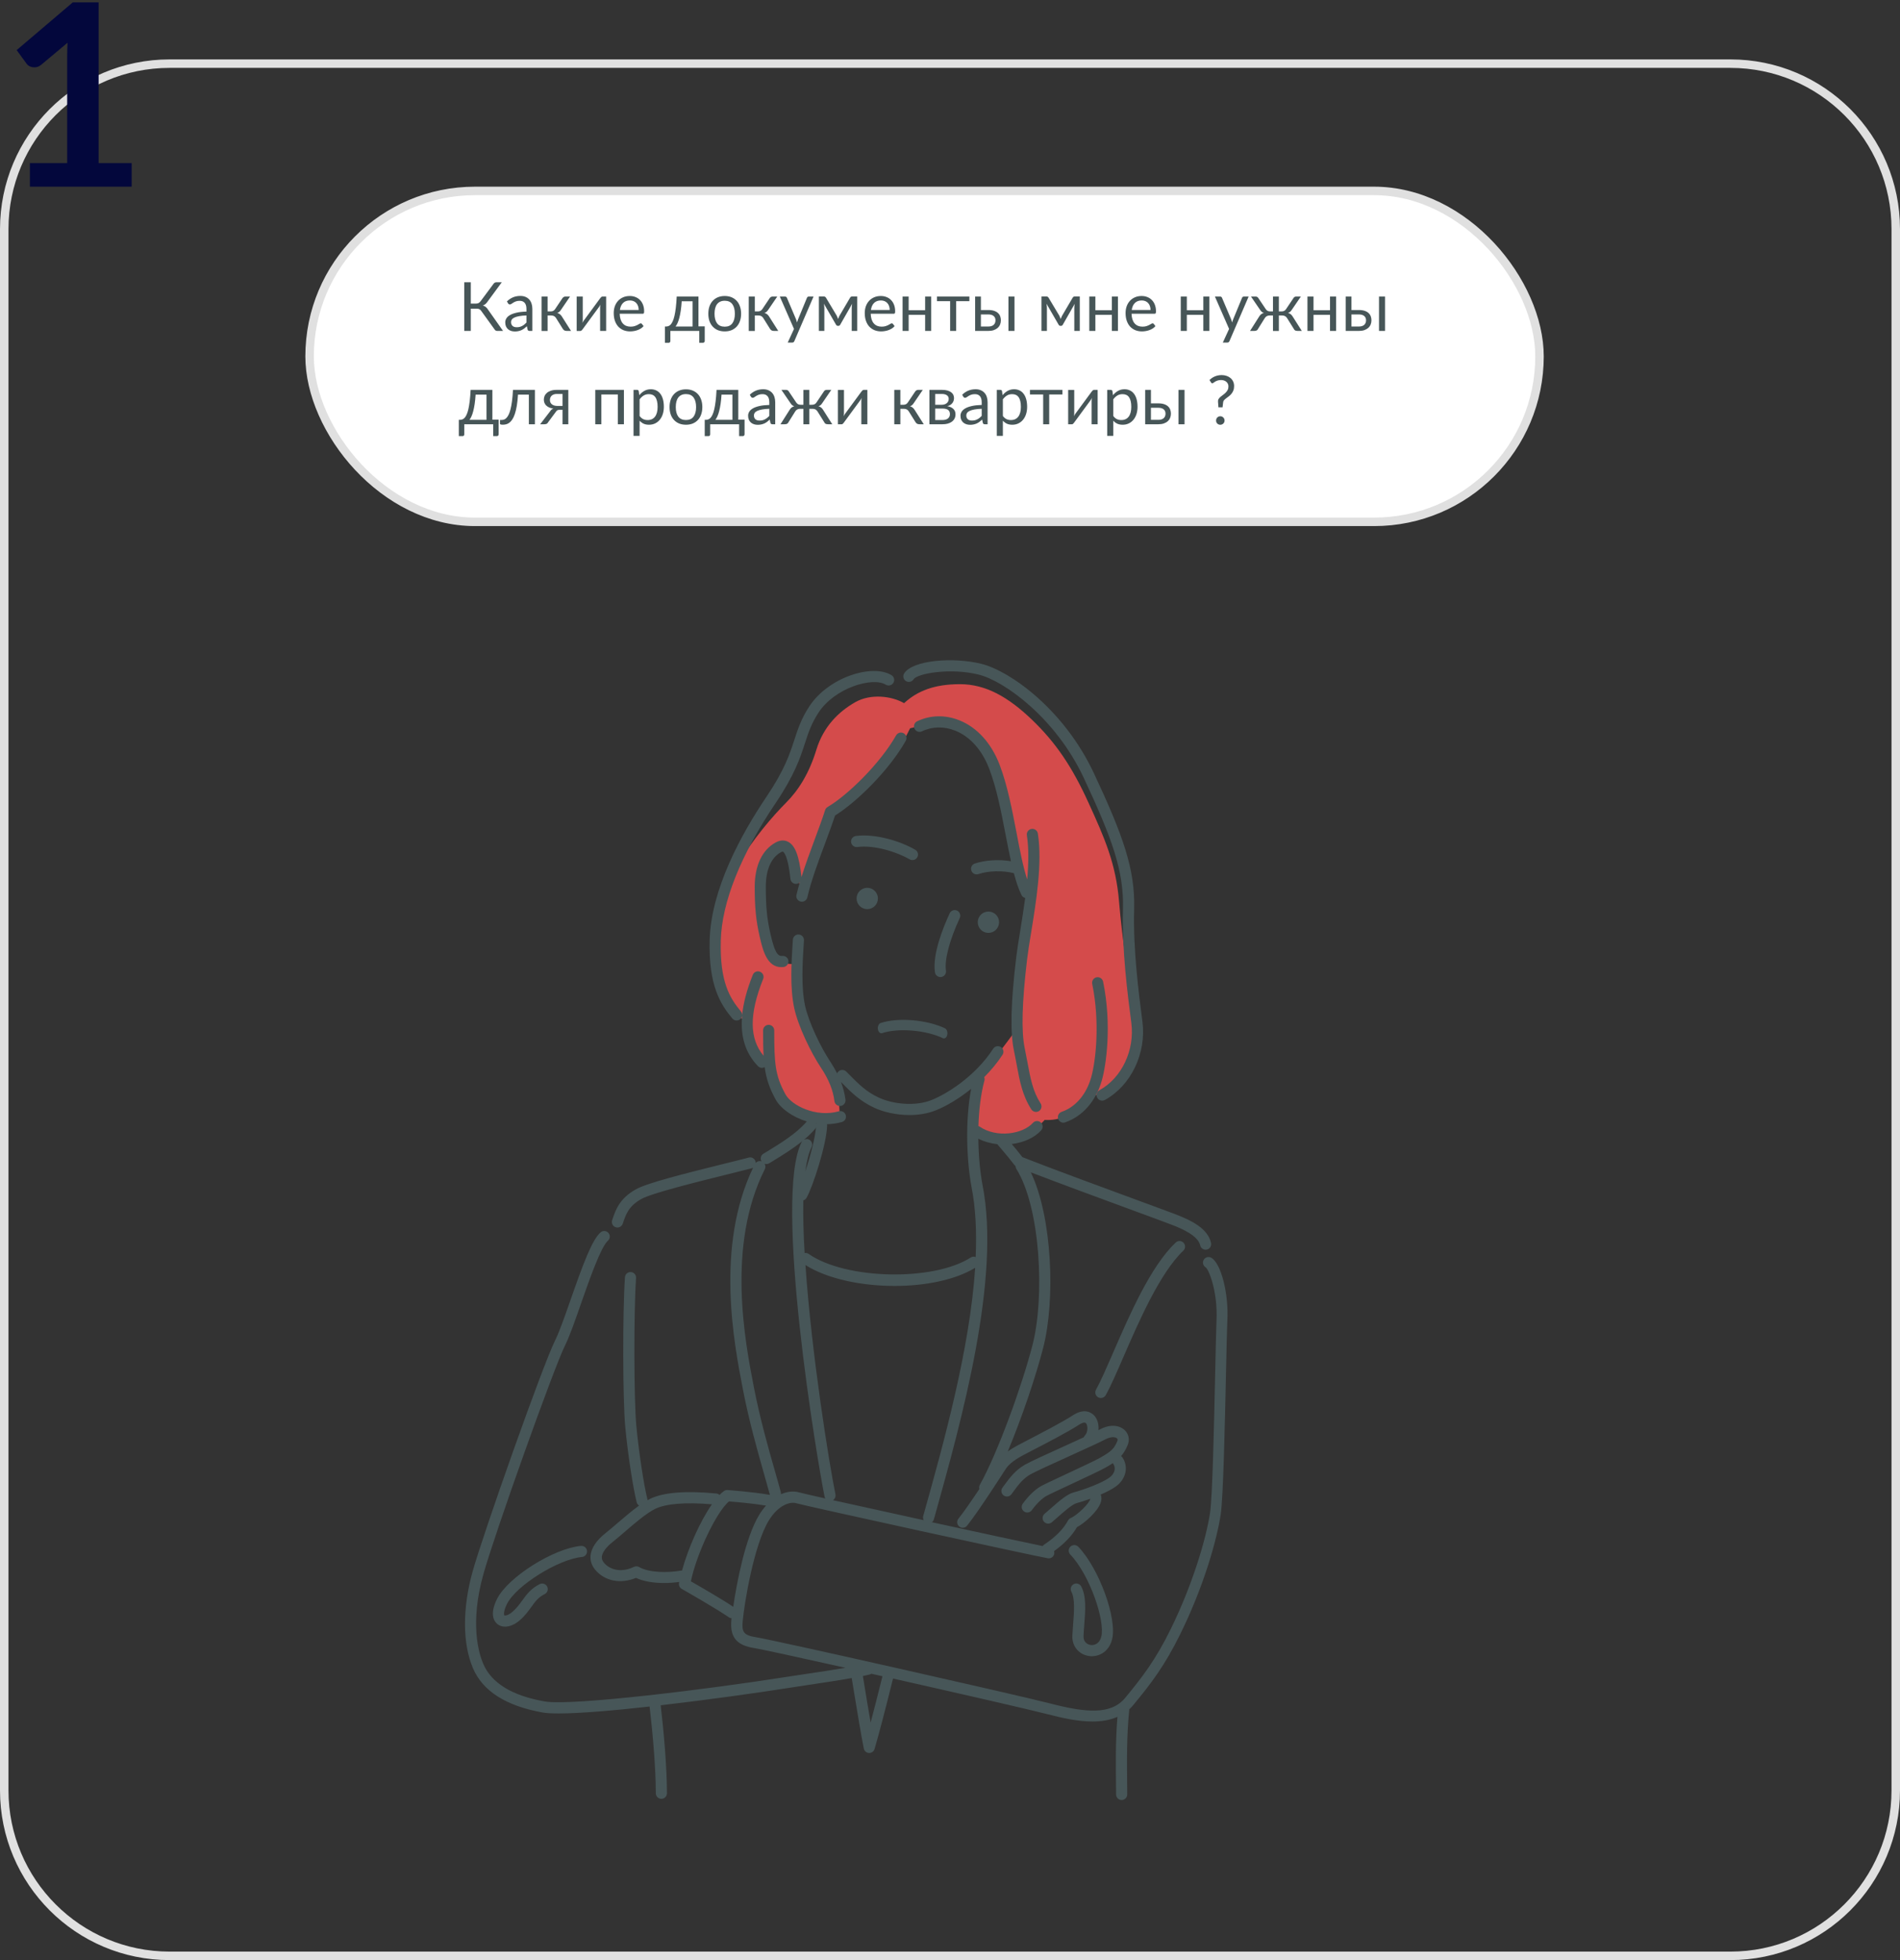 <svg width="224" height="231" viewBox="0 0 224 231" fill="none" xmlns="http://www.w3.org/2000/svg">
<rect x="0" y="0" width="224" height="231" fill="#333333" stroke="none"/>
<path d="M0.5 27C0.5 16.23 9.23 7.5 20 7.5H204C214.77 7.5 223.5 16.23 223.5 27V211C223.5 221.77 214.77 230.5 204 230.5H20C9.23 230.5 0.5 221.77 0.5 211V27Z" stroke="#E0E0E0"/>
<path d="M107.297 85.828C105.361 89.94 101.489 93.265 97.984 95.567C97.016 98.591 94.888 104.093 94.598 105.307C93.63 102.283 93.335 99.915 92.302 99.865C91.268 99.816 90.366 100.653 90.005 102.589C89.644 104.525 89.458 106.16 90.065 109.058C90.628 111.76 91.334 113.838 93.756 113.592C93.997 116.375 93.636 118.311 94.965 120.849C96.294 123.392 99.198 128.106 98.957 131.37C95.692 131.852 93.756 131.37 92.668 130.042C91.58 128.713 91.159 127.378 90.732 125.568C88.676 124.961 87.588 122.303 87.828 120.368C85.471 118.492 84.503 115.167 84.383 112.383C84.263 109.6 85.05 105.247 86.86 102.102C88.676 98.958 91.213 96.054 92.668 94.605C94.117 93.156 95.391 91.159 96.239 88.376C97.087 85.592 98.902 83.848 100.838 82.749C102.654 81.721 105.131 82.021 106.586 82.869C108.161 81.42 110.157 80.632 113.181 80.632C116.205 80.632 118.868 82.142 121.646 84.805C124.43 87.468 126.366 90.306 128.302 94.545C130.238 98.777 131.566 101.801 131.933 106.28C132.299 110.759 133.141 116.14 133.688 119.285C134.142 121.915 133.809 124.485 133.081 125.814C132.354 127.143 130.604 129.385 128.608 129.019C127.033 131.376 124.856 132.103 123.167 131.983C121.592 133.798 118.146 134.947 114.821 133.191C114.942 130.649 115.182 128.111 115.549 126.662C117.058 125.153 118.453 123.157 119.902 121.221C120.263 116.14 120.509 108.883 121.477 105.619C120.088 103.983 119.3 99.57 118.693 95.698C118.086 91.827 117.118 88.075 114.942 86.506C112.743 84.92 110.687 84.98 107.297 85.828Z" fill="#D44B4B"/>
<path d="M129.936 129.713C129.706 129.713 129.482 129.593 129.362 129.374C129.187 129.057 129.301 128.658 129.619 128.483C132.254 127.034 133.797 123.764 133.376 120.532L133.365 120.455C132.949 117.256 132.249 111.902 132.391 107.128C132.522 102.633 131.068 98.717 127.759 91.652C124.484 84.657 118.441 80.266 115.389 79.506C112.042 78.669 108.132 79.369 107.706 80.058C107.514 80.364 107.11 80.457 106.803 80.266C106.497 80.075 106.404 79.67 106.596 79.364C107.585 77.778 112.436 77.417 115.712 78.237C119.102 79.085 125.452 83.635 128.951 91.099C132.353 98.362 133.851 102.408 133.709 107.172C133.572 111.842 134.261 117.13 134.672 120.291L134.683 120.368C135.175 124.119 133.354 127.931 130.253 129.637C130.149 129.692 130.045 129.713 129.936 129.713Z" fill="#475658"/>
<path d="M125.375 132.311C125.102 132.311 124.85 132.141 124.757 131.868C124.637 131.523 124.823 131.152 125.162 131.031C126.797 130.468 128.066 128.997 128.64 126.984C129.198 125.021 129.696 120.466 128.766 115.954C128.695 115.599 128.919 115.254 129.275 115.178C129.63 115.107 129.974 115.331 130.051 115.686C131.101 120.799 130.412 125.546 129.898 127.34C129.203 129.768 127.634 131.562 125.589 132.267C125.518 132.3 125.446 132.311 125.375 132.311Z" fill="#475658"/>
<path d="M106.542 86.418C106.225 86.238 105.825 86.353 105.645 86.664C103.764 89.978 99.952 93.703 97.573 95.103C97.431 95.184 97.327 95.316 97.278 95.469C96.977 96.426 96.534 97.607 96.075 98.854C95.539 100.303 94.954 101.878 94.489 103.36C94.221 100.888 93.751 99.641 92.919 99.209C92.602 99.045 92.088 98.925 91.427 99.297C89.846 100.172 88.977 102.026 88.977 104.519C88.977 106.969 89.13 108.501 89.562 110.382C89.917 111.913 90.393 113.98 92.116 113.98C92.198 113.98 92.285 113.975 92.373 113.964C92.734 113.926 92.99 113.597 92.952 113.237C92.914 112.876 92.586 112.619 92.225 112.657C91.64 112.722 91.301 112.094 90.836 110.081C90.426 108.309 90.284 106.855 90.284 104.514C90.284 102.523 90.912 101.074 92.055 100.44C92.099 100.418 92.247 100.341 92.307 100.374C92.405 100.423 92.898 100.812 93.187 103.579C93.226 103.94 93.548 104.202 93.909 104.164C94.062 104.148 94.194 104.071 94.298 103.967C94.144 104.487 94.008 104.99 93.898 105.466C93.816 105.821 94.04 106.171 94.391 106.253C94.44 106.264 94.489 106.269 94.538 106.269C94.839 106.269 95.107 106.062 95.178 105.761C95.61 103.852 96.507 101.446 97.3 99.319C97.732 98.154 98.142 97.049 98.448 96.109C100.969 94.545 104.786 90.826 106.777 87.315C106.968 86.998 106.854 86.593 106.542 86.418Z" fill="#475658"/>
<path d="M107.57 101.364C107.455 101.364 107.345 101.337 107.242 101.277C105.699 100.38 103.014 99.559 101.078 99.822C100.712 99.866 100.389 99.62 100.34 99.259C100.291 98.898 100.542 98.57 100.903 98.52C103.156 98.22 106.126 99.111 107.903 100.145C108.215 100.325 108.324 100.73 108.138 101.041C108.013 101.249 107.794 101.364 107.57 101.364Z" fill="#475658"/>
<path d="M122.68 130.036C121.762 128.609 121.488 127.105 121.133 125.207C121.034 124.677 120.93 124.119 120.81 123.539C120.389 121.549 120.487 118.093 121.1 112.974C121.204 112.126 121.373 111.065 121.559 109.944C122.155 106.28 122.905 101.719 122.358 98.236C122.303 97.88 121.964 97.634 121.608 97.689C121.253 97.744 121.007 98.083 121.062 98.438C121.302 99.986 121.264 101.796 121.1 103.65C120.619 102.179 120.241 100.226 119.853 98.187C119.317 95.403 118.765 92.527 117.846 90.12C116.873 87.583 115.194 85.724 113.11 84.892C111.448 84.225 109.676 84.263 108.128 85.002C107.8 85.155 107.663 85.549 107.817 85.877C107.97 86.205 108.363 86.347 108.692 86.189C109.906 85.609 111.3 85.581 112.623 86.112C114.362 86.806 115.779 88.398 116.621 90.591C117.501 92.888 118.043 95.709 118.568 98.433C118.77 99.494 118.973 100.527 119.186 101.495C117.775 101.266 116.167 101.353 114.926 101.769C114.581 101.883 114.395 102.255 114.516 102.6C114.609 102.873 114.866 103.048 115.139 103.048C115.21 103.048 115.281 103.037 115.347 103.015C116.544 102.611 118.229 102.573 119.53 102.906C119.793 103.901 120.083 104.787 120.433 105.487C120.52 105.668 120.684 105.783 120.865 105.826C120.684 107.172 120.471 108.501 120.274 109.726C120.088 110.863 119.913 111.94 119.809 112.81C119.169 118.147 119.082 121.636 119.536 123.802C119.656 124.371 119.755 124.917 119.853 125.437C120.214 127.4 120.531 129.095 121.587 130.742C121.712 130.938 121.926 131.042 122.139 131.042C122.259 131.042 122.385 131.009 122.494 130.938C122.79 130.747 122.877 130.337 122.68 130.036Z" fill="#475658"/>
<path d="M110.873 115.15C110.555 115.15 110.276 114.921 110.227 114.593C109.905 112.504 111.173 109.337 111.961 107.636C112.114 107.308 112.502 107.161 112.83 107.314C113.158 107.467 113.301 107.855 113.153 108.183C111.939 110.808 111.332 113.132 111.523 114.39C111.578 114.751 111.332 115.085 110.976 115.139C110.938 115.145 110.905 115.15 110.873 115.15Z" fill="#475658"/>
<path d="M116.73 109.927C117.416 109.816 117.882 109.17 117.771 108.484C117.659 107.799 117.013 107.333 116.328 107.444C115.642 107.555 115.176 108.201 115.287 108.887C115.399 109.573 116.045 110.039 116.73 109.927Z" fill="#475658"/>
<path d="M100.986 105.886C100.986 106.581 101.55 107.144 102.244 107.144C102.939 107.144 103.502 106.581 103.502 105.886C103.502 105.192 102.939 104.629 102.244 104.629C101.555 104.629 100.986 105.192 100.986 105.886Z" fill="#475658"/>
<path d="M129.783 164.757C129.674 164.757 129.564 164.729 129.466 164.674C129.149 164.499 129.034 164.1 129.209 163.783C129.767 162.782 130.445 161.213 131.238 159.397C133.206 154.875 135.651 149.247 138.604 146.437C138.866 146.185 139.282 146.196 139.534 146.458C139.785 146.721 139.774 147.137 139.512 147.388C136.75 150.013 134.262 155.744 132.446 159.922C131.642 161.771 130.948 163.362 130.363 164.423C130.237 164.636 130.013 164.757 129.783 164.757Z" fill="#475658"/>
<path d="M59.544 191.706C59.211 191.706 58.904 191.607 58.653 191.41C58.319 191.148 57.647 190.339 58.598 188.436C59.878 185.876 65.237 182.491 68.491 182.185C68.852 182.152 69.175 182.415 69.207 182.776C69.24 183.136 68.978 183.459 68.617 183.492C65.817 183.754 60.857 186.855 59.774 189.021C59.315 189.939 59.419 190.333 59.462 190.377C59.517 190.415 59.889 190.41 60.403 189.967C60.911 189.529 61.245 189.064 61.573 188.616C62.071 187.927 62.585 187.211 63.629 186.691C63.952 186.532 64.346 186.658 64.51 186.986C64.674 187.309 64.543 187.703 64.215 187.867C63.46 188.244 63.099 188.747 62.64 189.387C62.284 189.874 61.885 190.432 61.261 190.968C60.687 191.454 60.08 191.706 59.544 191.706Z" fill="#475658"/>
<path d="M128.716 195.189C128.596 195.189 128.481 195.178 128.366 195.162C127.163 194.976 126.365 193.986 126.425 192.75C126.447 192.302 126.48 191.848 126.518 191.394C126.633 189.923 126.747 188.403 126.31 187.588C126.14 187.271 126.255 186.872 126.578 186.697C126.895 186.527 127.294 186.642 127.469 186.964C128.087 188.118 127.962 189.753 127.83 191.493C127.797 191.935 127.759 192.378 127.743 192.81C127.71 193.489 128.169 193.8 128.574 193.86C129.022 193.926 129.619 193.718 129.832 192.903C130.319 191.033 128.481 185.603 126.179 183.202C125.927 182.94 125.938 182.524 126.195 182.272C126.458 182.021 126.873 182.032 127.125 182.289C129.586 184.854 131.74 190.782 131.101 193.232C130.734 194.615 129.673 195.189 128.716 195.189Z" fill="#475658"/>
<path d="M142.82 148.236C142.508 148.05 142.103 148.148 141.917 148.46C141.731 148.772 141.83 149.171 142.142 149.357C142.53 149.641 143.569 152.222 143.421 155.58C143.378 156.608 143.328 158.823 143.268 161.623C143.131 167.83 142.951 176.334 142.656 178.302C142.196 181.354 140.589 186.773 138.024 191.985C136.225 195.649 134.666 197.656 132.659 200.089C130.986 202.124 128.016 201.85 123.767 200.746C119.835 199.729 91.064 193.248 89.178 192.958C87.641 192.723 87.444 192.319 87.559 191.061C87.745 188.999 88.872 182.07 90.649 179.177C91.775 177.345 93.165 176.963 93.821 177.148C95.029 177.493 121.968 183.383 123.537 183.645C123.898 183.705 124.232 183.465 124.292 183.104C124.308 183 124.292 182.896 124.265 182.803C125.49 181.923 126.376 180.998 126.966 179.981C127.874 179.5 129.334 178.193 129.733 177.176C129.886 176.793 129.892 176.443 129.761 176.137C130.455 175.841 131.122 175.502 131.587 175.158C132.752 174.294 133.069 172.872 132.336 171.773C132.293 171.702 132.232 171.652 132.167 171.603C132.473 171.259 132.708 170.865 132.938 170.324C133.217 169.673 133.075 168.984 132.577 168.524C132.047 168.032 131.013 167.759 129.711 168.442C129.657 168.47 129.58 168.508 129.504 168.546C129.558 167.939 129.416 167.327 129.066 166.895C128.842 166.621 127.994 165.801 126.469 166.807C125.276 167.589 122.64 168.951 121.065 169.771C120.595 170.017 120.212 170.214 119.999 170.329C119.627 170.531 119.212 170.772 118.812 171.056C120.475 167.086 122.11 162.235 122.99 158.829C124.44 153.201 124.057 143.451 121.53 138.163C124.861 139.442 130.094 141.367 133.764 142.718C135.875 143.494 137.532 144.101 138.133 144.337C139.457 144.845 141.245 145.649 141.496 146.765C141.562 147.071 141.835 147.279 142.136 147.279C142.185 147.279 142.229 147.273 142.278 147.262C142.634 147.186 142.858 146.83 142.776 146.48C142.399 144.78 140.457 143.823 138.603 143.112C137.996 142.876 136.334 142.269 134.212 141.487C129.947 139.918 123.548 137.566 120.535 136.369C120.092 135.789 119.687 135.313 119.277 134.827C120.65 134.657 121.93 134.116 122.75 133.208C122.99 132.94 122.974 132.524 122.701 132.284C122.433 132.043 122.017 132.06 121.776 132.333C120.579 133.662 117.5 134.149 115.482 132.765C115.444 132.738 115.394 132.727 115.351 132.71C115.411 130.84 115.624 128.959 116.062 127.329C116.1 127.198 116.078 127.067 116.034 126.941C116.833 126.142 117.571 125.262 118.194 124.305C118.391 124.004 118.309 123.594 118.003 123.397C117.702 123.2 117.292 123.282 117.095 123.589C114.902 126.952 111.506 128.97 109.838 129.637C107.859 130.43 105.223 130.102 103.637 129.369C102.128 128.674 101.231 127.761 100.186 126.706L99.765 126.285C99.508 126.028 99.093 126.028 98.835 126.285C98.77 126.35 98.721 126.427 98.693 126.503C98.464 126.044 98.196 125.585 97.889 125.12C96.785 123.463 95.335 120.471 94.914 118.53C94.433 116.288 94.619 113.368 94.756 111.235L94.783 110.83C94.805 110.469 94.532 110.158 94.171 110.136C93.81 110.103 93.498 110.387 93.476 110.748L93.449 111.153C93.307 113.362 93.115 116.392 93.635 118.809C94.094 120.931 95.603 124.059 96.801 125.853C97.698 127.198 98.218 128.483 98.376 129.768C98.42 130.102 98.699 130.342 99.027 130.342C99.054 130.342 99.082 130.342 99.109 130.337C99.47 130.293 99.721 129.965 99.678 129.604C99.59 128.904 99.41 128.215 99.147 127.515L99.257 127.624C100.345 128.724 101.367 129.763 103.09 130.561C104.156 131.053 105.66 131.409 107.219 131.409C108.269 131.409 109.346 131.245 110.325 130.856C111.566 130.359 113.054 129.484 114.492 128.324C113.77 132.147 113.973 136.812 114.525 139.82V139.825C114.525 139.825 114.525 139.825 114.525 139.83C115.028 142.335 115.154 145.157 115.028 148.143C114.842 148.072 114.629 148.083 114.448 148.197C110.046 151.036 99.683 150.812 95.335 147.776C95.193 147.678 95.024 147.645 94.86 147.667C94.728 145.425 94.668 143.314 94.707 141.466C94.86 141.422 94.996 141.318 95.084 141.17C95.806 139.923 97.446 134.909 97.517 132.628C97.517 132.579 97.501 132.535 97.496 132.492C98.075 132.475 98.671 132.399 99.262 132.229C99.612 132.131 99.814 131.764 99.71 131.42C99.612 131.07 99.251 130.867 98.901 130.966C96.194 131.737 93.312 130.271 92.596 128.959C91.382 126.744 91.278 125.306 91.278 121.434C91.278 121.073 90.983 120.778 90.621 120.778C90.261 120.778 89.965 121.073 89.965 121.434C89.965 122.61 89.976 123.578 90.025 124.425C88.33 122.407 88.314 119.52 89.971 115.375C90.108 115.036 89.943 114.658 89.604 114.522C89.265 114.385 88.888 114.549 88.751 114.888C88.046 116.649 87.63 118.229 87.493 119.651C87.504 119.487 87.455 119.323 87.346 119.192C86.072 117.666 84.841 115.757 84.978 110.808C85.104 106.313 87.34 100.719 91.447 94.638C93.678 91.329 94.335 89.328 94.909 87.561C95.308 86.336 95.653 85.281 96.495 83.99C98.425 81.026 102.91 79.752 104.419 80.687C104.725 80.879 105.13 80.785 105.321 80.479C105.513 80.173 105.42 79.768 105.113 79.577C102.893 78.193 97.682 79.768 95.396 83.274C94.46 84.707 94.072 85.899 93.662 87.156C93.115 88.841 92.492 90.749 90.359 93.905C87.4 98.291 83.835 104.776 83.665 110.776C83.518 116.179 84.967 118.388 86.34 120.034C86.471 120.187 86.657 120.269 86.843 120.269C86.99 120.269 87.138 120.22 87.264 120.116C87.395 120.007 87.472 119.853 87.493 119.695C87.264 122.161 87.887 124.13 89.369 125.656C89.501 125.787 89.67 125.853 89.84 125.853C89.949 125.853 90.053 125.814 90.151 125.76C90.337 127.132 90.709 128.237 91.447 129.582C92.005 130.599 93.394 131.644 95.122 132.163C95.117 132.169 95.106 132.174 95.1 132.18C93.908 133.585 92.016 134.739 90.496 135.669L89.998 135.97C89.692 136.156 89.593 136.56 89.779 136.866C89.522 136.784 89.254 136.866 89.085 137.069C89.085 137.009 89.09 136.948 89.074 136.888C88.981 136.538 88.62 136.325 88.27 136.423C87.57 136.609 86.537 136.866 85.355 137.156C80.444 138.37 76.272 139.437 74.987 140.153C73.023 141.241 72.57 142.603 72.17 143.801C72.055 144.145 72.241 144.517 72.586 144.632C72.657 144.654 72.723 144.665 72.794 144.665C73.067 144.665 73.324 144.49 73.417 144.216C73.789 143.101 74.112 142.138 75.626 141.296C76.868 140.607 82.167 139.295 85.672 138.425C86.865 138.13 87.904 137.873 88.609 137.687C88.68 137.67 88.735 137.632 88.795 137.594C84.316 146.951 86.531 158.325 87.603 163.832C88.325 167.54 89.298 170.963 90.08 173.714C90.337 174.622 90.572 175.448 90.769 176.175C88.691 175.809 85.913 175.617 85.776 175.606C85.634 175.595 85.487 175.634 85.366 175.716C85.191 175.831 85.011 175.995 84.825 176.181C84.726 176.093 84.601 176.022 84.458 176.011C80.844 175.666 78.224 175.874 76.655 176.634C76.551 176.684 76.447 176.744 76.343 176.804C76.337 176.782 76.343 176.76 76.337 176.738C75.894 174.961 75.331 171.248 75.025 168.092C74.73 165.063 74.708 154.607 74.987 150.615C75.014 150.254 74.741 149.937 74.38 149.915C74.013 149.893 73.707 150.161 73.68 150.522C73.39 154.656 73.417 165.074 73.718 168.218C74.03 171.428 74.609 175.229 75.063 177.056C75.107 177.22 75.211 177.351 75.342 177.438C74.489 178.051 73.592 178.822 72.761 179.533C72.263 179.959 71.799 180.359 71.41 180.665C70.338 181.507 69.72 182.415 69.627 183.29C69.562 183.891 69.742 184.476 70.152 184.974C71.268 186.336 73.138 186.708 74.981 185.958C75.922 186.396 77.13 186.56 78.284 186.56C78.919 186.56 79.531 186.511 80.078 186.434C80.073 186.478 80.056 186.533 80.051 186.576C80.007 186.85 80.133 187.118 80.373 187.255C80.417 187.276 84.606 189.666 85.918 190.596C86.017 190.667 86.132 190.7 86.247 190.711C86.241 190.787 86.23 190.858 86.225 190.919C86.039 192.947 86.832 193.91 88.954 194.233C89.659 194.342 94.143 195.321 99.678 196.551C98.299 196.792 96.714 197.027 95.155 197.257C94.187 197.399 93.241 197.541 92.377 197.678C84.004 199.001 67.429 201.085 64.203 200.516C60.364 199.838 57.93 198.345 56.968 196.075C56.432 194.823 55.371 191.279 56.995 185.499C58.384 180.566 65.302 161.191 66.609 158.577C67.145 157.511 67.806 155.613 68.506 153.606C69.491 150.795 70.841 146.945 71.667 146.223C71.941 145.983 71.968 145.573 71.727 145.299C71.487 145.026 71.077 144.998 70.803 145.239C69.791 146.125 68.747 148.958 67.27 153.179C66.581 155.148 65.931 157.002 65.433 157.997C63.995 160.868 57.006 180.627 55.732 185.155C54.507 189.508 54.517 193.68 55.759 196.6C56.907 199.302 59.675 201.057 63.973 201.818C64.421 201.9 65.072 201.932 65.876 201.932C68.37 201.932 72.356 201.588 76.584 201.118C76.939 204.12 77.316 208.314 77.316 211.338C77.316 211.699 77.612 211.995 77.973 211.995C78.334 211.995 78.629 211.699 78.629 211.338C78.629 208.26 78.251 204.01 77.891 200.97C83.616 200.308 89.528 199.466 92.579 198.985C93.438 198.848 94.379 198.711 95.341 198.564C97.102 198.301 98.901 198.033 100.41 197.76C101.094 201.96 101.559 204.683 101.838 206.067C101.898 206.362 102.149 206.581 102.45 206.592C102.461 206.592 102.467 206.592 102.478 206.592C102.767 206.592 103.024 206.4 103.106 206.121C103.637 204.295 104.315 201.725 105.283 197.82C113.213 199.603 121.432 201.489 123.401 201.998C125.189 202.463 127.076 202.884 128.815 202.884C129.865 202.884 130.854 202.72 131.74 202.332C131.516 205.192 131.538 207.472 131.582 211.256V211.486C131.587 211.847 131.877 212.137 132.238 212.137H132.243C132.604 212.131 132.894 211.836 132.894 211.475V211.251C132.85 207.073 132.823 204.743 133.135 201.44C133.31 201.282 133.474 201.107 133.632 200.915C135.694 198.411 137.296 196.349 139.161 192.554C141.967 186.85 143.471 181.409 143.913 178.488C144.22 176.438 144.406 167.89 144.542 161.645C144.603 158.96 144.652 156.647 144.696 155.629C144.87 152.441 143.957 148.914 142.82 148.236ZM96.254 132.415C96.249 132.431 96.238 132.442 96.238 132.459C96.232 132.442 96.221 132.426 96.216 132.41C96.227 132.41 96.238 132.41 96.254 132.415ZM96.107 133.033C96.15 132.984 96.172 132.924 96.2 132.869C96.09 134.17 95.521 136.309 94.947 138.031C95.106 136.823 95.341 135.849 95.68 135.193C95.844 134.87 95.718 134.477 95.396 134.307C95.193 134.203 94.964 134.225 94.778 134.329C95.264 133.919 95.718 133.492 96.107 133.033ZM115.821 139.584C115.821 139.579 115.821 139.584 115.821 139.584C115.548 138.097 115.362 136.194 115.34 134.198C116.023 134.542 116.789 134.756 117.576 134.843C117.757 135.056 117.932 135.264 118.101 135.466C118.605 136.057 119.075 136.615 119.611 137.315C119.644 137.359 119.682 137.397 119.726 137.43C119.731 137.539 119.753 137.643 119.813 137.741C122.668 142.297 123.193 152.829 121.727 158.511C120.508 163.247 117.653 171.171 115.52 174.983C115.433 175.141 115.416 175.322 115.46 175.486C114.574 176.815 113.601 178.231 112.994 178.98C112.764 179.259 112.808 179.675 113.092 179.905C113.213 180.003 113.36 180.052 113.502 180.052C113.694 180.052 113.885 179.97 114.011 179.806C115.378 178.116 118.512 173.206 118.544 173.156C119.009 172.429 119.895 171.888 120.617 171.499C120.83 171.385 121.202 171.193 121.667 170.953C123.264 170.127 125.938 168.743 127.185 167.923C127.382 167.792 127.863 167.513 128.043 167.742C128.279 168.032 128.257 168.809 127.923 169.148C127.852 169.219 127.808 169.296 127.776 169.383C127.081 169.7 126.294 170.061 125.517 170.417C123.444 171.357 121.492 172.243 120.858 172.604C119.715 173.244 119.031 174.179 118.424 174.999L118.189 175.316C117.97 175.606 118.03 176.016 118.32 176.235C118.61 176.454 119.02 176.394 119.239 176.104L119.48 175.776C120.032 175.027 120.601 174.25 121.498 173.747C122.083 173.419 124.101 172.5 126.058 171.614C127.896 170.778 129.635 169.99 130.318 169.629C130.969 169.29 131.483 169.328 131.686 169.514C131.74 169.563 131.806 169.651 131.729 169.831C131.341 170.745 131.035 171.04 129.69 171.806C129.17 172.101 127.152 173.047 125.533 173.802C123.991 174.524 123.029 174.972 122.744 175.136C122.039 175.53 121.251 176.284 120.579 177.209C120.365 177.504 120.431 177.914 120.726 178.127C120.841 178.209 120.978 178.253 121.109 178.253C121.312 178.253 121.514 178.16 121.64 177.985C122.197 177.22 122.848 176.585 123.384 176.29C123.647 176.142 124.888 175.563 126.097 174.999C127.825 174.19 129.783 173.277 130.346 172.954C130.679 172.763 130.958 172.593 131.21 172.429C131.226 172.462 131.226 172.495 131.248 172.522C131.642 173.113 131.314 173.752 130.811 174.124C129.875 174.813 127.573 175.628 126.605 175.874C125.845 176.066 124.932 176.837 123.816 177.827C123.57 178.045 123.346 178.242 123.16 178.395C122.881 178.625 122.837 179.041 123.067 179.32C123.198 179.478 123.384 179.56 123.576 179.56C123.723 179.56 123.871 179.511 123.991 179.413C124.188 179.254 124.423 179.041 124.686 178.811C125.331 178.237 126.414 177.28 126.922 177.148C127.234 177.072 127.841 176.886 128.541 176.634C128.476 177.127 127.01 178.576 126.244 178.893C126.108 178.953 125.993 179.057 125.916 179.188C125.369 180.205 124.445 181.141 123.089 182.043C123.023 182.087 122.969 182.147 122.925 182.207C120.847 181.78 115.438 180.61 109.86 179.396C109.975 179.314 110.063 179.194 110.101 179.046L110.238 178.559C113.349 167.431 118.036 150.658 115.821 139.584ZM105.469 151.55C109.078 151.55 112.627 150.844 114.968 149.412C114.334 159.004 111.238 170.105 108.98 178.177L108.843 178.663C108.794 178.838 108.821 179.013 108.903 179.155C104.955 178.291 101.012 177.422 98.196 176.798C98.425 176.656 98.551 176.388 98.496 176.115C97.747 172.451 95.68 159.605 94.958 149.089C97.545 150.719 101.537 151.55 105.469 151.55ZM88.899 163.592C87.838 158.145 85.623 146.814 90.173 137.78C90.277 137.572 90.25 137.337 90.14 137.151C90.206 137.173 90.277 137.189 90.348 137.189C90.463 137.189 90.583 137.156 90.693 137.091L91.185 136.79C92.257 136.134 93.504 135.368 94.608 134.466C94.575 134.504 94.537 134.537 94.515 134.581C91.147 141.116 96.353 172.177 97.211 176.372C97.228 176.454 97.26 176.531 97.304 176.596C95.571 176.208 94.411 175.94 94.182 175.874C93.58 175.705 92.836 175.759 92.071 176.099C92.076 176.027 92.076 175.956 92.06 175.88C91.863 175.136 91.622 174.288 91.354 173.353C90.578 170.635 89.615 167.245 88.899 163.592ZM80.258 185.1C78.722 185.368 76.529 185.357 75.353 184.679C75.167 184.575 74.938 184.564 74.746 184.657C73.073 185.45 71.782 184.887 71.191 184.159C71.005 183.93 70.929 183.705 70.956 183.448C71.011 182.94 71.47 182.322 72.247 181.709C72.657 181.387 73.133 180.977 73.641 180.539C74.79 179.549 76.217 178.324 77.245 177.821C78.514 177.203 80.827 177.023 83.933 177.285C82.539 179.27 81.112 182.497 80.406 185.094C80.362 185.1 80.313 185.094 80.258 185.1ZM86.444 189.365C85.169 188.501 82.479 186.948 81.451 186.363C82.129 183.087 84.469 178.171 85.94 176.946C86.629 177.001 88.675 177.165 90.31 177.438C90.036 177.745 89.774 178.089 89.528 178.488C87.865 181.195 86.859 186.522 86.444 189.365ZM102.642 203.01C102.396 201.593 102.095 199.767 101.728 197.525C102.018 197.465 102.292 197.404 102.543 197.339C102.614 197.322 102.674 197.284 102.729 197.251C103.161 197.35 103.599 197.448 104.036 197.547C103.484 199.767 103.03 201.555 102.642 203.01Z" fill="#475658"/>
<path d="M111.285 122.38C111.244 122.38 111.199 122.37 111.157 122.349C109.159 121.393 105.88 121.123 103.999 121.759C103.775 121.836 103.555 121.627 103.503 121.301C103.451 120.971 103.592 120.645 103.813 120.569C105.849 119.882 109.256 120.162 111.409 121.189C111.626 121.291 111.746 121.637 111.674 121.958C111.622 122.217 111.461 122.38 111.285 122.38Z" fill="#475658"/>
<rect x="36.5" y="22.5" width="145" height="39" rx="19.5" fill="white" stroke="#E0E0E0"/>
<path d="M59.308 39H58.612C58.535 39 58.468 38.98 58.412 38.94C58.359 38.897 58.308 38.836 58.26 38.756L56.744 36.656C56.675 36.552 56.6 36.48 56.52 36.44C56.44 36.397 56.331 36.376 56.192 36.376H55.504V39H54.732V33.268H55.504V35.78H56.1C56.22 35.78 56.321 35.761 56.404 35.724C56.489 35.687 56.573 35.613 56.656 35.504L58.156 33.488C58.196 33.424 58.244 33.372 58.3 33.332C58.359 33.289 58.427 33.268 58.504 33.268H59.156L57.424 35.624C57.293 35.808 57.125 35.935 56.92 36.004C57.061 36.041 57.18 36.101 57.276 36.184C57.375 36.264 57.468 36.376 57.556 36.52L59.308 39ZM62.065 37.176C61.737 37.187 61.457 37.213 61.225 37.256C60.995 37.296 60.807 37.349 60.661 37.416C60.517 37.483 60.411 37.561 60.345 37.652C60.281 37.743 60.249 37.844 60.249 37.956C60.249 38.063 60.266 38.155 60.301 38.232C60.335 38.309 60.382 38.373 60.441 38.424C60.502 38.472 60.573 38.508 60.653 38.532C60.735 38.553 60.823 38.564 60.917 38.564C61.042 38.564 61.157 38.552 61.261 38.528C61.365 38.501 61.462 38.464 61.553 38.416C61.646 38.368 61.734 38.311 61.817 38.244C61.902 38.177 61.985 38.101 62.065 38.016V37.176ZM59.765 35.52C59.989 35.304 60.23 35.143 60.489 35.036C60.747 34.929 61.034 34.876 61.349 34.876C61.575 34.876 61.777 34.913 61.953 34.988C62.129 35.063 62.277 35.167 62.397 35.3C62.517 35.433 62.607 35.595 62.669 35.784C62.73 35.973 62.761 36.181 62.761 36.408V39H62.445C62.375 39 62.322 38.989 62.285 38.968C62.247 38.944 62.218 38.899 62.197 38.832L62.117 38.448C62.01 38.547 61.906 38.635 61.805 38.712C61.703 38.787 61.597 38.851 61.485 38.904C61.373 38.955 61.253 38.993 61.125 39.02C60.999 39.049 60.859 39.064 60.705 39.064C60.547 39.064 60.399 39.043 60.261 39C60.122 38.955 60.001 38.888 59.897 38.8C59.795 38.712 59.714 38.601 59.653 38.468C59.594 38.332 59.565 38.172 59.565 37.988C59.565 37.828 59.609 37.675 59.697 37.528C59.785 37.379 59.927 37.247 60.125 37.132C60.322 37.017 60.579 36.924 60.897 36.852C61.214 36.777 61.603 36.735 62.065 36.724V36.408C62.065 36.093 61.997 35.856 61.861 35.696C61.725 35.533 61.526 35.452 61.265 35.452C61.089 35.452 60.941 35.475 60.821 35.52C60.703 35.563 60.601 35.612 60.513 35.668C60.427 35.721 60.353 35.771 60.289 35.816C60.227 35.859 60.166 35.88 60.105 35.88C60.057 35.88 60.015 35.868 59.981 35.844C59.946 35.817 59.917 35.785 59.893 35.748L59.765 35.52ZM66.305 35.148C66.343 35.089 66.392 35.041 66.453 35.004C66.515 34.967 66.58 34.948 66.649 34.948H67.205L66.153 36.492C66.089 36.591 66.023 36.672 65.953 36.736C65.884 36.797 65.799 36.845 65.697 36.88C65.825 36.915 65.933 36.969 66.021 37.044C66.109 37.116 66.188 37.209 66.257 37.324L67.321 39H66.825C66.697 39 66.599 38.979 66.529 38.936C66.46 38.893 66.4 38.832 66.349 38.752L65.561 37.492C65.436 37.284 65.248 37.18 64.997 37.18H64.561V39.004H63.845V34.948H64.561V36.7H64.945C65.159 36.7 65.325 36.609 65.445 36.428L66.305 35.148ZM71.462 34.948V39H70.75V36.248C70.75 36.195 70.752 36.137 70.758 36.076C70.763 36.015 70.77 35.953 70.778 35.892C70.754 35.945 70.73 35.995 70.706 36.04C70.682 36.085 70.656 36.127 70.63 36.164L68.674 38.824C68.644 38.867 68.607 38.908 68.562 38.948C68.519 38.985 68.471 39.004 68.418 39.004H67.986V34.952H68.702V37.704C68.702 37.755 68.699 37.811 68.694 37.872C68.689 37.931 68.682 37.991 68.674 38.052C68.698 38.001 68.722 37.955 68.746 37.912C68.77 37.867 68.794 37.825 68.818 37.788L70.774 35.128C70.803 35.085 70.841 35.045 70.886 35.008C70.931 34.968 70.981 34.948 71.034 34.948H71.462ZM75.299 36.532C75.299 36.367 75.275 36.216 75.227 36.08C75.182 35.941 75.114 35.823 75.023 35.724C74.935 35.623 74.827 35.545 74.699 35.492C74.571 35.436 74.426 35.408 74.263 35.408C73.922 35.408 73.651 35.508 73.451 35.708C73.254 35.905 73.131 36.18 73.083 36.532H75.299ZM75.875 38.432C75.787 38.539 75.682 38.632 75.559 38.712C75.437 38.789 75.305 38.853 75.163 38.904C75.025 38.955 74.881 38.992 74.731 39.016C74.582 39.043 74.434 39.056 74.287 39.056C74.007 39.056 73.749 39.009 73.511 38.916C73.277 38.82 73.073 38.681 72.899 38.5C72.729 38.316 72.595 38.089 72.499 37.82C72.403 37.551 72.355 37.241 72.355 36.892C72.355 36.609 72.398 36.345 72.483 36.1C72.571 35.855 72.697 35.643 72.859 35.464C73.022 35.283 73.221 35.141 73.455 35.04C73.69 34.936 73.954 34.884 74.247 34.884C74.49 34.884 74.714 34.925 74.919 35.008C75.127 35.088 75.306 35.205 75.455 35.36C75.607 35.512 75.726 35.701 75.811 35.928C75.897 36.152 75.939 36.408 75.939 36.696C75.939 36.808 75.927 36.883 75.903 36.92C75.879 36.957 75.834 36.976 75.767 36.976H73.059C73.067 37.232 73.102 37.455 73.163 37.644C73.227 37.833 73.315 37.992 73.427 38.12C73.539 38.245 73.673 38.34 73.827 38.404C73.982 38.465 74.155 38.496 74.347 38.496C74.526 38.496 74.679 38.476 74.807 38.436C74.938 38.393 75.05 38.348 75.143 38.3C75.237 38.252 75.314 38.208 75.375 38.168C75.439 38.125 75.494 38.104 75.539 38.104C75.598 38.104 75.643 38.127 75.675 38.172L75.875 38.432ZM81.653 38.48V35.508H80.369C80.342 35.924 80.305 36.292 80.257 36.612C80.209 36.932 80.153 37.213 80.089 37.456C80.028 37.696 79.958 37.9 79.881 38.068C79.806 38.236 79.728 38.373 79.645 38.48H81.653ZM83.085 38.46V40.176C83.085 40.245 83.065 40.299 83.025 40.336C82.987 40.376 82.938 40.396 82.877 40.396H82.441V39H79.033V40.192C79.033 40.243 79.017 40.289 78.985 40.332C78.956 40.375 78.906 40.396 78.837 40.396H78.389V38.48H78.521C78.614 38.48 78.706 38.464 78.797 38.432C78.89 38.4 78.98 38.34 79.065 38.252C79.15 38.161 79.23 38.035 79.305 37.872C79.382 37.709 79.451 37.497 79.513 37.236C79.574 36.975 79.627 36.657 79.673 36.284C79.718 35.908 79.754 35.463 79.781 34.948H82.345V38.46H83.085ZM85.444 34.884C85.74 34.884 86.007 34.933 86.244 35.032C86.481 35.131 86.684 35.271 86.852 35.452C87.02 35.633 87.148 35.853 87.236 36.112C87.326 36.368 87.372 36.655 87.372 36.972C87.372 37.292 87.326 37.58 87.236 37.836C87.148 38.092 87.02 38.311 86.852 38.492C86.684 38.673 86.481 38.813 86.244 38.912C86.007 39.008 85.74 39.056 85.444 39.056C85.145 39.056 84.876 39.008 84.636 38.912C84.398 38.813 84.196 38.673 84.028 38.492C83.86 38.311 83.731 38.092 83.64 37.836C83.552 37.58 83.508 37.292 83.508 36.972C83.508 36.655 83.552 36.368 83.64 36.112C83.731 35.853 83.86 35.633 84.028 35.452C84.196 35.271 84.398 35.131 84.636 35.032C84.876 34.933 85.145 34.884 85.444 34.884ZM85.444 38.5C85.844 38.5 86.142 38.367 86.34 38.1C86.537 37.831 86.636 37.456 86.636 36.976C86.636 36.493 86.537 36.117 86.34 35.848C86.142 35.579 85.844 35.444 85.444 35.444C85.241 35.444 85.064 35.479 84.912 35.548C84.763 35.617 84.637 35.717 84.536 35.848C84.437 35.979 84.362 36.14 84.312 36.332C84.264 36.521 84.24 36.736 84.24 36.976C84.24 37.456 84.338 37.831 84.536 38.1C84.736 38.367 85.038 38.5 85.444 38.5ZM90.735 35.148C90.772 35.089 90.822 35.041 90.883 35.004C90.944 34.967 91.01 34.948 91.079 34.948H91.635L90.583 36.492C90.519 36.591 90.452 36.672 90.383 36.736C90.314 36.797 90.228 36.845 90.127 36.88C90.255 36.915 90.363 36.969 90.451 37.044C90.539 37.116 90.618 37.209 90.687 37.324L91.751 39H91.255C91.127 39 91.028 38.979 90.959 38.936C90.89 38.893 90.83 38.832 90.779 38.752L89.991 37.492C89.866 37.284 89.678 37.18 89.427 37.18H88.991V39.004H88.275V34.948H88.991V36.7H89.375C89.588 36.7 89.755 36.609 89.875 36.428L90.735 35.148ZM95.912 34.948L93.652 40.196C93.628 40.249 93.597 40.292 93.56 40.324C93.525 40.356 93.47 40.372 93.396 40.372H92.868L93.608 38.764L91.936 34.948H92.552C92.613 34.948 92.661 34.964 92.696 34.996C92.733 35.025 92.758 35.059 92.772 35.096L93.856 37.648C93.898 37.76 93.934 37.877 93.964 38C94.001 37.875 94.041 37.756 94.084 37.644L95.136 35.096C95.152 35.053 95.178 35.019 95.216 34.992C95.256 34.963 95.3 34.948 95.348 34.948H95.912ZM101.057 34.936V39H100.413V36.308C100.413 36.233 100.417 36.151 100.425 36.06C100.435 35.967 100.449 35.88 100.465 35.8L99.057 38.268C99.035 38.308 99.007 38.34 98.973 38.364C98.938 38.388 98.898 38.4 98.853 38.4H98.773C98.727 38.4 98.686 38.388 98.649 38.364C98.614 38.34 98.586 38.308 98.565 38.268L97.133 35.792C97.146 35.872 97.158 35.96 97.169 36.056C97.179 36.149 97.185 36.233 97.185 36.308V39H96.541V34.936H97.113C97.163 34.936 97.213 34.948 97.261 34.972C97.309 34.993 97.35 35.035 97.385 35.096L98.649 37.208C98.71 37.331 98.765 37.46 98.813 37.596C98.858 37.455 98.911 37.325 98.973 37.208L100.213 35.096C100.247 35.032 100.289 34.989 100.337 34.968C100.385 34.947 100.434 34.936 100.485 34.936H101.057ZM104.893 36.532C104.893 36.367 104.869 36.216 104.821 36.08C104.776 35.941 104.708 35.823 104.617 35.724C104.529 35.623 104.421 35.545 104.293 35.492C104.165 35.436 104.02 35.408 103.857 35.408C103.516 35.408 103.245 35.508 103.045 35.708C102.848 35.905 102.725 36.18 102.677 36.532H104.893ZM105.469 38.432C105.381 38.539 105.276 38.632 105.153 38.712C105.031 38.789 104.899 38.853 104.757 38.904C104.619 38.955 104.475 38.992 104.325 39.016C104.176 39.043 104.028 39.056 103.881 39.056C103.601 39.056 103.343 39.009 103.105 38.916C102.871 38.82 102.667 38.681 102.493 38.5C102.323 38.316 102.189 38.089 102.093 37.82C101.997 37.551 101.949 37.241 101.949 36.892C101.949 36.609 101.992 36.345 102.077 36.1C102.165 35.855 102.291 35.643 102.453 35.464C102.616 35.283 102.815 35.141 103.049 35.04C103.284 34.936 103.548 34.884 103.841 34.884C104.084 34.884 104.308 34.925 104.513 35.008C104.721 35.088 104.9 35.205 105.049 35.36C105.201 35.512 105.32 35.701 105.405 35.928C105.491 36.152 105.533 36.408 105.533 36.696C105.533 36.808 105.521 36.883 105.497 36.92C105.473 36.957 105.428 36.976 105.361 36.976H102.653C102.661 37.232 102.696 37.455 102.757 37.644C102.821 37.833 102.909 37.992 103.021 38.12C103.133 38.245 103.267 38.34 103.421 38.404C103.576 38.465 103.749 38.496 103.941 38.496C104.12 38.496 104.273 38.476 104.401 38.436C104.532 38.393 104.644 38.348 104.737 38.3C104.831 38.252 104.908 38.208 104.969 38.168C105.033 38.125 105.088 38.104 105.133 38.104C105.192 38.104 105.237 38.127 105.269 38.172L105.469 38.432ZM109.784 34.948V39H109.068V37.104H107.124V39H106.408V34.948H107.124V36.564H109.068V34.948H109.784ZM114.284 35.492H112.728V39H112.016V35.492H110.46V34.948H114.284V35.492ZM116.518 38.48C116.662 38.48 116.786 38.463 116.89 38.428C116.997 38.391 117.085 38.34 117.154 38.276C117.224 38.209 117.276 38.132 117.31 38.044C117.345 37.956 117.362 37.86 117.362 37.756C117.362 37.66 117.348 37.571 117.318 37.488C117.289 37.403 117.24 37.328 117.17 37.264C117.104 37.2 117.016 37.149 116.906 37.112C116.797 37.075 116.664 37.056 116.506 37.056H115.642V38.48H116.518ZM116.506 36.536C116.786 36.536 117.021 36.569 117.21 36.636C117.402 36.703 117.556 36.792 117.67 36.904C117.788 37.016 117.872 37.145 117.922 37.292C117.973 37.439 117.998 37.591 117.998 37.748C117.998 37.929 117.966 38.097 117.902 38.252C117.838 38.404 117.744 38.536 117.618 38.648C117.493 38.757 117.338 38.844 117.154 38.908C116.97 38.969 116.758 39 116.518 39H114.962V34.948H115.642V36.536H116.506ZM119.602 34.948V39H118.89V34.948H119.602ZM127.299 34.936V39H126.655V36.308C126.655 36.233 126.659 36.151 126.667 36.06C126.677 35.967 126.691 35.88 126.707 35.8L125.299 38.268C125.277 38.308 125.249 38.34 125.215 38.364C125.18 38.388 125.14 38.4 125.095 38.4H125.015C124.969 38.4 124.928 38.388 124.891 38.364C124.856 38.34 124.828 38.308 124.807 38.268L123.375 35.792C123.388 35.872 123.4 35.96 123.411 36.056C123.421 36.149 123.427 36.233 123.427 36.308V39H122.783V34.936H123.355C123.405 34.936 123.455 34.948 123.503 34.972C123.551 34.993 123.592 35.035 123.627 35.096L124.891 37.208C124.952 37.331 125.007 37.46 125.055 37.596C125.1 37.455 125.153 37.325 125.215 37.208L126.455 35.096C126.489 35.032 126.531 34.989 126.579 34.968C126.627 34.947 126.676 34.936 126.727 34.936H127.299ZM131.799 34.948V39H131.083V37.104H129.139V39H128.423V34.948H129.139V36.564H131.083V34.948H131.799ZM135.643 36.532C135.643 36.367 135.619 36.216 135.571 36.08C135.526 35.941 135.458 35.823 135.367 35.724C135.279 35.623 135.171 35.545 135.043 35.492C134.915 35.436 134.77 35.408 134.607 35.408C134.266 35.408 133.995 35.508 133.795 35.708C133.598 35.905 133.475 36.18 133.427 36.532H135.643ZM136.219 38.432C136.131 38.539 136.026 38.632 135.903 38.712C135.781 38.789 135.649 38.853 135.507 38.904C135.369 38.955 135.225 38.992 135.075 39.016C134.926 39.043 134.778 39.056 134.631 39.056C134.351 39.056 134.093 39.009 133.855 38.916C133.621 38.82 133.417 38.681 133.243 38.5C133.073 38.316 132.939 38.089 132.843 37.82C132.747 37.551 132.699 37.241 132.699 36.892C132.699 36.609 132.742 36.345 132.827 36.1C132.915 35.855 133.041 35.643 133.203 35.464C133.366 35.283 133.565 35.141 133.799 35.04C134.034 34.936 134.298 34.884 134.591 34.884C134.834 34.884 135.058 34.925 135.263 35.008C135.471 35.088 135.65 35.205 135.799 35.36C135.951 35.512 136.07 35.701 136.155 35.928C136.241 36.152 136.283 36.408 136.283 36.696C136.283 36.808 136.271 36.883 136.247 36.92C136.223 36.957 136.178 36.976 136.111 36.976H133.403C133.411 37.232 133.446 37.455 133.507 37.644C133.571 37.833 133.659 37.992 133.771 38.12C133.883 38.245 134.017 38.34 134.171 38.404C134.326 38.465 134.499 38.496 134.691 38.496C134.87 38.496 135.023 38.476 135.151 38.436C135.282 38.393 135.394 38.348 135.487 38.3C135.581 38.252 135.658 38.208 135.719 38.168C135.783 38.125 135.838 38.104 135.883 38.104C135.942 38.104 135.987 38.127 136.019 38.172L136.219 38.432ZM142.581 34.948V39H141.865V37.104H139.921V39H139.205V34.948H139.921V36.564H141.865V34.948H142.581ZM147.208 34.948L144.948 40.196C144.924 40.249 144.894 40.292 144.856 40.324C144.822 40.356 144.767 40.372 144.692 40.372H144.164L144.904 38.764L143.232 34.948H143.848C143.91 34.948 143.958 34.964 143.992 34.996C144.03 35.025 144.055 35.059 144.068 35.096L145.152 37.648C145.195 37.76 145.231 37.877 145.26 38C145.298 37.875 145.338 37.756 145.38 37.644L146.432 35.096C146.448 35.053 146.475 35.019 146.512 34.992C146.552 34.963 146.596 34.948 146.644 34.948H147.208ZM153.477 39H152.981C152.853 39 152.755 38.98 152.685 38.94C152.619 38.9 152.567 38.837 152.529 38.752L151.741 37.492C151.611 37.284 151.423 37.18 151.177 37.18H150.769V39.004H150.077V37.18H149.673C149.553 37.18 149.444 37.207 149.345 37.26C149.249 37.313 149.171 37.391 149.109 37.492L148.321 38.752C148.281 38.837 148.227 38.9 148.157 38.94C148.091 38.98 147.993 39 147.865 39H147.373L148.437 37.324C148.507 37.207 148.585 37.112 148.673 37.04C148.761 36.968 148.869 36.913 148.997 36.876C148.896 36.844 148.809 36.797 148.737 36.736C148.668 36.672 148.603 36.591 148.541 36.492L147.485 34.948H148.045C148.115 34.948 148.177 34.967 148.233 35.004C148.289 35.039 148.333 35.087 148.365 35.148L149.225 36.428C149.284 36.516 149.355 36.584 149.437 36.632C149.52 36.677 149.617 36.7 149.729 36.7H150.077V34.948H150.769V36.7H151.109C151.336 36.7 151.507 36.609 151.621 36.428L152.481 35.148C152.513 35.087 152.557 35.039 152.613 35.004C152.672 34.967 152.736 34.948 152.805 34.948H153.365L152.309 36.492C152.248 36.591 152.181 36.672 152.109 36.736C152.04 36.797 151.955 36.844 151.853 36.876C151.981 36.913 152.089 36.968 152.177 37.04C152.265 37.112 152.344 37.207 152.413 37.324L153.477 39ZM157.518 34.948V39H156.802V37.104H154.858V39H154.142V34.948H154.858V36.564H156.802V34.948H157.518ZM160.206 38.48C160.35 38.48 160.474 38.463 160.578 38.428C160.685 38.391 160.773 38.34 160.842 38.276C160.911 38.209 160.963 38.132 160.998 38.044C161.033 37.956 161.05 37.86 161.05 37.756C161.05 37.66 161.035 37.571 161.006 37.488C160.977 37.403 160.927 37.328 160.858 37.264C160.791 37.2 160.703 37.149 160.594 37.112C160.485 37.075 160.351 37.056 160.194 37.056H159.33V38.48H160.206ZM160.194 36.536C160.474 36.536 160.709 36.569 160.898 36.636C161.09 36.703 161.243 36.792 161.358 36.904C161.475 37.016 161.559 37.145 161.61 37.292C161.661 37.439 161.686 37.591 161.686 37.748C161.686 37.929 161.654 38.097 161.59 38.252C161.526 38.404 161.431 38.536 161.306 38.648C161.181 38.757 161.026 38.844 160.842 38.908C160.658 38.969 160.446 39 160.206 39H158.65V34.948H159.33V36.536H160.194ZM163.29 34.948V39H162.578V34.948H163.29ZM57.356 49.48V46.508H56.072C56.045 46.924 56.008 47.292 55.96 47.612C55.912 47.932 55.856 48.213 55.792 48.456C55.731 48.696 55.661 48.9 55.584 49.068C55.509 49.236 55.431 49.373 55.348 49.48H57.356ZM58.788 49.46V51.176C58.788 51.245 58.768 51.299 58.728 51.336C58.691 51.376 58.641 51.396 58.58 51.396H58.144V50H54.736V51.192C54.736 51.243 54.72 51.289 54.688 51.332C54.659 51.375 54.609 51.396 54.54 51.396H54.092V49.48H54.224C54.317 49.48 54.409 49.464 54.5 49.432C54.593 49.4 54.683 49.34 54.768 49.252C54.853 49.161 54.933 49.035 55.008 48.872C55.085 48.709 55.155 48.497 55.216 48.236C55.277 47.975 55.331 47.657 55.376 47.284C55.421 46.908 55.457 46.463 55.484 45.948H58.048V49.46H58.788ZM63.061 50H62.349V46.508H61.069C61.037 47.023 60.989 47.468 60.925 47.844C60.861 48.217 60.784 48.536 60.693 48.8C60.605 49.061 60.505 49.275 60.393 49.44C60.284 49.603 60.168 49.729 60.045 49.82C59.925 49.911 59.8 49.972 59.669 50.004C59.541 50.036 59.413 50.052 59.285 50.052C59.059 50.052 58.945 50.016 58.945 49.944V49.492H59.153C59.244 49.492 59.336 49.476 59.429 49.444C59.523 49.412 59.613 49.351 59.701 49.26C59.792 49.169 59.879 49.043 59.961 48.88C60.044 48.715 60.119 48.501 60.185 48.24C60.255 47.976 60.313 47.657 60.361 47.284C60.412 46.908 60.451 46.463 60.477 45.948H63.061V50ZM66.321 47.84V46.428H65.641C65.489 46.428 65.361 46.451 65.257 46.496C65.153 46.539 65.069 46.595 65.005 46.664C64.944 46.731 64.9 46.807 64.873 46.892C64.846 46.975 64.833 47.057 64.833 47.14C64.833 47.359 64.913 47.531 65.073 47.656C65.233 47.779 65.452 47.84 65.729 47.84H66.321ZM67.001 45.948V50H66.321V48.292H66.009C65.934 48.292 65.872 48.299 65.821 48.312C65.773 48.323 65.73 48.339 65.693 48.36C65.658 48.381 65.628 48.409 65.601 48.444C65.574 48.476 65.546 48.513 65.517 48.556L64.629 49.752C64.584 49.837 64.528 49.9 64.461 49.94C64.397 49.98 64.302 50 64.177 50H63.681L64.857 48.472C64.953 48.312 65.08 48.205 65.237 48.152C65.032 48.125 64.858 48.077 64.717 48.008C64.576 47.939 64.46 47.857 64.369 47.764C64.281 47.668 64.217 47.563 64.177 47.448C64.137 47.333 64.117 47.217 64.117 47.1C64.117 46.961 64.144 46.823 64.197 46.684C64.253 46.545 64.341 46.423 64.461 46.316C64.581 46.207 64.736 46.119 64.925 46.052C65.117 45.983 65.349 45.948 65.621 45.948H67.001ZM73.557 50H72.841V46.492H70.897V50H70.181V45.948H73.557V50ZM75.405 49.024C75.536 49.2 75.678 49.324 75.833 49.396C75.988 49.468 76.161 49.504 76.353 49.504C76.732 49.504 77.022 49.369 77.225 49.1C77.428 48.831 77.529 48.447 77.529 47.948C77.529 47.684 77.505 47.457 77.457 47.268C77.412 47.079 77.345 46.924 77.257 46.804C77.169 46.681 77.061 46.592 76.933 46.536C76.805 46.48 76.66 46.452 76.497 46.452C76.265 46.452 76.061 46.505 75.885 46.612C75.712 46.719 75.552 46.869 75.405 47.064V49.024ZM75.369 46.576C75.54 46.365 75.737 46.196 75.961 46.068C76.185 45.94 76.441 45.876 76.729 45.876C76.964 45.876 77.176 45.921 77.365 46.012C77.554 46.1 77.716 46.232 77.849 46.408C77.982 46.581 78.085 46.797 78.157 47.056C78.229 47.315 78.265 47.612 78.265 47.948C78.265 48.247 78.225 48.525 78.145 48.784C78.065 49.04 77.949 49.263 77.797 49.452C77.648 49.639 77.464 49.787 77.245 49.896C77.029 50.003 76.785 50.056 76.513 50.056C76.265 50.056 76.052 50.015 75.873 49.932C75.697 49.847 75.541 49.729 75.405 49.58V51.372H74.689V45.948H75.117C75.218 45.948 75.281 45.997 75.305 46.096L75.369 46.576ZM80.874 45.884C81.17 45.884 81.436 45.933 81.674 46.032C81.911 46.131 82.114 46.271 82.282 46.452C82.45 46.633 82.578 46.853 82.666 47.112C82.756 47.368 82.802 47.655 82.802 47.972C82.802 48.292 82.756 48.58 82.666 48.836C82.578 49.092 82.45 49.311 82.282 49.492C82.114 49.673 81.911 49.813 81.674 49.912C81.436 50.008 81.17 50.056 80.874 50.056C80.575 50.056 80.306 50.008 80.066 49.912C79.828 49.813 79.626 49.673 79.458 49.492C79.29 49.311 79.16 49.092 79.07 48.836C78.982 48.58 78.938 48.292 78.938 47.972C78.938 47.655 78.982 47.368 79.07 47.112C79.16 46.853 79.29 46.633 79.458 46.452C79.626 46.271 79.828 46.131 80.066 46.032C80.306 45.933 80.575 45.884 80.874 45.884ZM80.874 49.5C81.274 49.5 81.572 49.367 81.77 49.1C81.967 48.831 82.066 48.456 82.066 47.976C82.066 47.493 81.967 47.117 81.77 46.848C81.572 46.579 81.274 46.444 80.874 46.444C80.671 46.444 80.494 46.479 80.342 46.548C80.192 46.617 80.067 46.717 79.966 46.848C79.867 46.979 79.792 47.14 79.742 47.332C79.694 47.521 79.67 47.736 79.67 47.976C79.67 48.456 79.768 48.831 79.966 49.1C80.166 49.367 80.468 49.5 80.874 49.5ZM86.348 49.48V46.508H85.064C85.037 46.924 85 47.292 84.952 47.612C84.904 47.932 84.848 48.213 84.784 48.456C84.723 48.696 84.653 48.9 84.576 49.068C84.501 49.236 84.423 49.373 84.34 49.48H86.348ZM87.78 49.46V51.176C87.78 51.245 87.76 51.299 87.72 51.336C87.683 51.376 87.633 51.396 87.572 51.396H87.136V50H83.728V51.192C83.728 51.243 83.712 51.289 83.68 51.332C83.651 51.375 83.602 51.396 83.532 51.396H83.084V49.48H83.216C83.309 49.48 83.401 49.464 83.492 49.432C83.585 49.4 83.675 49.34 83.76 49.252C83.846 49.161 83.925 49.035 84 48.872C84.078 48.709 84.147 48.497 84.208 48.236C84.269 47.975 84.323 47.657 84.368 47.284C84.413 46.908 84.45 46.463 84.476 45.948H87.04V49.46H87.78ZM90.698 48.176C90.37 48.187 90.09 48.213 89.858 48.256C89.628 48.296 89.44 48.349 89.293 48.416C89.15 48.483 89.044 48.561 88.978 48.652C88.913 48.743 88.882 48.844 88.882 48.956C88.882 49.063 88.899 49.155 88.933 49.232C88.968 49.309 89.015 49.373 89.073 49.424C89.135 49.472 89.206 49.508 89.285 49.532C89.368 49.553 89.456 49.564 89.549 49.564C89.675 49.564 89.79 49.552 89.894 49.528C89.998 49.501 90.095 49.464 90.186 49.416C90.279 49.368 90.367 49.311 90.45 49.244C90.535 49.177 90.618 49.101 90.698 49.016V48.176ZM88.397 46.52C88.621 46.304 88.863 46.143 89.121 46.036C89.38 45.929 89.667 45.876 89.981 45.876C90.208 45.876 90.409 45.913 90.585 45.988C90.761 46.063 90.909 46.167 91.029 46.3C91.15 46.433 91.24 46.595 91.302 46.784C91.363 46.973 91.394 47.181 91.394 47.408V50H91.078C91.008 50 90.955 49.989 90.918 49.968C90.88 49.944 90.851 49.899 90.829 49.832L90.749 49.448C90.643 49.547 90.539 49.635 90.438 49.712C90.336 49.787 90.23 49.851 90.118 49.904C90.005 49.955 89.885 49.993 89.757 50.02C89.632 50.049 89.492 50.064 89.338 50.064C89.18 50.064 89.032 50.043 88.894 50C88.755 49.955 88.633 49.888 88.529 49.8C88.428 49.712 88.347 49.601 88.285 49.468C88.227 49.332 88.198 49.172 88.198 48.988C88.198 48.828 88.242 48.675 88.329 48.528C88.418 48.379 88.56 48.247 88.757 48.132C88.955 48.017 89.212 47.924 89.529 47.852C89.847 47.777 90.236 47.735 90.698 47.724V47.408C90.698 47.093 90.629 46.856 90.493 46.696C90.358 46.533 90.159 46.452 89.897 46.452C89.722 46.452 89.573 46.475 89.454 46.52C89.336 46.563 89.234 46.612 89.145 46.668C89.06 46.721 88.986 46.771 88.921 46.816C88.86 46.859 88.799 46.88 88.737 46.88C88.689 46.88 88.648 46.868 88.614 46.844C88.579 46.817 88.549 46.785 88.525 46.748L88.397 46.52ZM98.118 50H97.622C97.494 50 97.395 49.98 97.326 49.94C97.259 49.9 97.207 49.837 97.17 49.752L96.382 48.492C96.251 48.284 96.063 48.18 95.818 48.18H95.41V50.004H94.718V48.18H94.314C94.194 48.18 94.085 48.207 93.986 48.26C93.89 48.313 93.811 48.391 93.75 48.492L92.962 49.752C92.922 49.837 92.867 49.9 92.798 49.94C92.731 49.98 92.634 50 92.506 50H92.014L93.078 48.324C93.147 48.207 93.226 48.112 93.314 48.04C93.402 47.968 93.51 47.913 93.638 47.876C93.537 47.844 93.45 47.797 93.378 47.736C93.309 47.672 93.243 47.591 93.182 47.492L92.126 45.948H92.686C92.755 45.948 92.818 45.967 92.874 46.004C92.93 46.039 92.974 46.087 93.006 46.148L93.866 47.428C93.925 47.516 93.995 47.584 94.078 47.632C94.161 47.677 94.258 47.7 94.37 47.7H94.718V45.948H95.41V47.7H95.75C95.977 47.7 96.147 47.609 96.262 47.428L97.122 46.148C97.154 46.087 97.198 46.039 97.254 46.004C97.313 45.967 97.377 45.948 97.446 45.948H98.006L96.95 47.492C96.889 47.591 96.822 47.672 96.75 47.736C96.681 47.797 96.595 47.844 96.494 47.876C96.622 47.913 96.73 47.968 96.818 48.04C96.906 48.112 96.985 48.207 97.054 48.324L98.118 50ZM102.259 45.948V50H101.547V47.248C101.547 47.195 101.549 47.137 101.555 47.076C101.56 47.015 101.567 46.953 101.575 46.892C101.551 46.945 101.527 46.995 101.503 47.04C101.479 47.085 101.453 47.127 101.427 47.164L99.471 49.824C99.441 49.867 99.404 49.908 99.359 49.948C99.316 49.985 99.268 50.004 99.215 50.004H98.783V45.952H99.499V48.704C99.499 48.755 99.496 48.811 99.491 48.872C99.485 48.931 99.479 48.991 99.471 49.052C99.495 49.001 99.519 48.955 99.543 48.912C99.567 48.867 99.591 48.825 99.615 48.788L101.571 46.128C101.6 46.085 101.637 46.045 101.683 46.008C101.728 45.968 101.777 45.948 101.831 45.948H102.259ZM107.891 46.148C107.929 46.089 107.978 46.041 108.039 46.004C108.101 45.967 108.166 45.948 108.235 45.948H108.791L107.739 47.492C107.675 47.591 107.609 47.672 107.539 47.736C107.47 47.797 107.385 47.845 107.283 47.88C107.411 47.915 107.519 47.969 107.607 48.044C107.695 48.116 107.774 48.209 107.843 48.324L108.907 50H108.411C108.283 50 108.185 49.979 108.115 49.936C108.046 49.893 107.986 49.832 107.935 49.752L107.147 48.492C107.022 48.284 106.834 48.18 106.583 48.18H106.147V50.004H105.431V45.948H106.147V47.7H106.531C106.745 47.7 106.911 47.609 107.031 47.428L107.891 46.148ZM111.128 49.5C111.394 49.5 111.605 49.439 111.76 49.316C111.914 49.191 111.992 49.02 111.992 48.804C111.992 48.708 111.977 48.621 111.948 48.544C111.918 48.464 111.87 48.395 111.804 48.336C111.737 48.277 111.648 48.232 111.536 48.2C111.426 48.168 111.292 48.152 111.132 48.152H110.256V49.5H111.128ZM110.256 46.428V47.7H111.036C111.153 47.7 111.261 47.684 111.36 47.652C111.461 47.617 111.548 47.571 111.62 47.512C111.692 47.451 111.748 47.379 111.788 47.296C111.828 47.211 111.848 47.117 111.848 47.016C111.848 46.941 111.834 46.869 111.808 46.8C111.781 46.728 111.736 46.665 111.672 46.612C111.608 46.556 111.524 46.512 111.42 46.48C111.316 46.445 111.188 46.428 111.036 46.428H110.256ZM111.056 45.948C111.306 45.948 111.521 45.973 111.7 46.024C111.878 46.075 112.025 46.144 112.14 46.232C112.254 46.317 112.338 46.419 112.392 46.536C112.445 46.653 112.472 46.779 112.472 46.912C112.472 47 112.46 47.092 112.436 47.188C112.412 47.284 112.369 47.376 112.308 47.464C112.249 47.552 112.168 47.632 112.064 47.704C111.962 47.773 111.834 47.828 111.68 47.868C111.989 47.921 112.228 48.029 112.396 48.192C112.564 48.352 112.648 48.564 112.648 48.828C112.648 49.025 112.608 49.197 112.528 49.344C112.45 49.488 112.342 49.609 112.204 49.708C112.068 49.807 111.908 49.88 111.724 49.928C111.54 49.976 111.342 50 111.132 50H109.572V45.948H111.056ZM115.737 48.176C115.409 48.187 115.129 48.213 114.897 48.256C114.667 48.296 114.479 48.349 114.333 48.416C114.189 48.483 114.083 48.561 114.017 48.652C113.953 48.743 113.921 48.844 113.921 48.956C113.921 49.063 113.938 49.155 113.973 49.232C114.007 49.309 114.054 49.373 114.113 49.424C114.174 49.472 114.245 49.508 114.325 49.532C114.407 49.553 114.495 49.564 114.589 49.564C114.714 49.564 114.829 49.552 114.933 49.528C115.037 49.501 115.134 49.464 115.225 49.416C115.318 49.368 115.406 49.311 115.489 49.244C115.574 49.177 115.657 49.101 115.737 49.016V48.176ZM113.437 46.52C113.661 46.304 113.902 46.143 114.161 46.036C114.419 45.929 114.706 45.876 115.021 45.876C115.247 45.876 115.449 45.913 115.625 45.988C115.801 46.063 115.949 46.167 116.069 46.3C116.189 46.433 116.279 46.595 116.341 46.784C116.402 46.973 116.433 47.181 116.433 47.408V50H116.117C116.047 50 115.994 49.989 115.957 49.968C115.919 49.944 115.89 49.899 115.869 49.832L115.789 49.448C115.682 49.547 115.578 49.635 115.477 49.712C115.375 49.787 115.269 49.851 115.157 49.904C115.045 49.955 114.925 49.993 114.797 50.02C114.671 50.049 114.531 50.064 114.377 50.064C114.219 50.064 114.071 50.043 113.933 50C113.794 49.955 113.673 49.888 113.569 49.8C113.467 49.712 113.386 49.601 113.325 49.468C113.266 49.332 113.237 49.172 113.237 48.988C113.237 48.828 113.281 48.675 113.369 48.528C113.457 48.379 113.599 48.247 113.797 48.132C113.994 48.017 114.251 47.924 114.569 47.852C114.886 47.777 115.275 47.735 115.737 47.724V47.408C115.737 47.093 115.669 46.856 115.533 46.696C115.397 46.533 115.198 46.452 114.937 46.452C114.761 46.452 114.613 46.475 114.493 46.52C114.375 46.563 114.273 46.612 114.185 46.668C114.099 46.721 114.025 46.771 113.961 46.816C113.899 46.859 113.838 46.88 113.777 46.88C113.729 46.88 113.687 46.868 113.653 46.844C113.618 46.817 113.589 46.785 113.565 46.748L113.437 46.52ZM118.233 49.024C118.364 49.2 118.506 49.324 118.661 49.396C118.816 49.468 118.989 49.504 119.181 49.504C119.56 49.504 119.85 49.369 120.053 49.1C120.256 48.831 120.357 48.447 120.357 47.948C120.357 47.684 120.333 47.457 120.285 47.268C120.24 47.079 120.173 46.924 120.085 46.804C119.997 46.681 119.889 46.592 119.761 46.536C119.633 46.48 119.488 46.452 119.325 46.452C119.093 46.452 118.889 46.505 118.713 46.612C118.54 46.719 118.38 46.869 118.233 47.064V49.024ZM118.197 46.576C118.368 46.365 118.565 46.196 118.789 46.068C119.013 45.94 119.269 45.876 119.557 45.876C119.792 45.876 120.004 45.921 120.193 46.012C120.382 46.1 120.544 46.232 120.677 46.408C120.81 46.581 120.913 46.797 120.985 47.056C121.057 47.315 121.093 47.612 121.093 47.948C121.093 48.247 121.053 48.525 120.973 48.784C120.893 49.04 120.777 49.263 120.625 49.452C120.476 49.639 120.292 49.787 120.073 49.896C119.857 50.003 119.613 50.056 119.341 50.056C119.093 50.056 118.88 50.015 118.701 49.932C118.525 49.847 118.369 49.729 118.233 49.58V51.372H117.517V45.948H117.945C118.046 45.948 118.109 45.997 118.133 46.096L118.197 46.576ZM125.252 46.492H123.696V50H122.984V46.492H121.428V45.948H125.252V46.492ZM129.407 45.948V50H128.695V47.248C128.695 47.195 128.698 47.137 128.703 47.076C128.709 47.015 128.715 46.953 128.723 46.892C128.699 46.945 128.675 46.995 128.651 47.04C128.627 47.085 128.602 47.127 128.575 47.164L126.619 49.824C126.59 49.867 126.553 49.908 126.507 49.948C126.465 49.985 126.417 50.004 126.363 50.004H125.931V45.952H126.647V48.704C126.647 48.755 126.645 48.811 126.639 48.872C126.634 48.931 126.627 48.991 126.619 49.052C126.643 49.001 126.667 48.955 126.691 48.912C126.715 48.867 126.739 48.825 126.763 48.788L128.719 46.128C128.749 46.085 128.786 46.045 128.831 46.008C128.877 45.968 128.926 45.948 128.979 45.948H129.407ZM131.249 49.024C131.379 49.2 131.522 49.324 131.677 49.396C131.831 49.468 132.005 49.504 132.197 49.504C132.575 49.504 132.866 49.369 133.069 49.1C133.271 48.831 133.373 48.447 133.373 47.948C133.373 47.684 133.349 47.457 133.301 47.268C133.255 47.079 133.189 46.924 133.101 46.804C133.013 46.681 132.905 46.592 132.777 46.536C132.649 46.48 132.503 46.452 132.341 46.452C132.109 46.452 131.905 46.505 131.729 46.612C131.555 46.719 131.395 46.869 131.249 47.064V49.024ZM131.213 46.576C131.383 46.365 131.581 46.196 131.805 46.068C132.029 45.94 132.285 45.876 132.573 45.876C132.807 45.876 133.019 45.921 133.209 46.012C133.398 46.1 133.559 46.232 133.693 46.408C133.826 46.581 133.929 46.797 134.001 47.056C134.073 47.315 134.109 47.612 134.109 47.948C134.109 48.247 134.069 48.525 133.989 48.784C133.909 49.04 133.793 49.263 133.641 49.452C133.491 49.639 133.307 49.787 133.089 49.896C132.873 50.003 132.629 50.056 132.357 50.056C132.109 50.056 131.895 50.015 131.717 49.932C131.541 49.847 131.385 49.729 131.249 49.58V51.372H130.533V45.948H130.961C131.062 45.948 131.125 45.997 131.149 46.096L131.213 46.576ZM136.565 49.48C136.709 49.48 136.833 49.463 136.937 49.428C137.044 49.391 137.132 49.34 137.201 49.276C137.271 49.209 137.323 49.132 137.357 49.044C137.392 48.956 137.409 48.86 137.409 48.756C137.409 48.66 137.395 48.571 137.365 48.488C137.336 48.403 137.287 48.328 137.217 48.264C137.151 48.2 137.063 48.149 136.953 48.112C136.844 48.075 136.711 48.056 136.553 48.056H135.689V49.48H136.565ZM136.553 47.536C136.833 47.536 137.068 47.569 137.257 47.636C137.449 47.703 137.603 47.792 137.717 47.904C137.835 48.016 137.919 48.145 137.969 48.292C138.02 48.439 138.045 48.591 138.045 48.748C138.045 48.929 138.013 49.097 137.949 49.252C137.885 49.404 137.791 49.536 137.665 49.648C137.54 49.757 137.385 49.844 137.201 49.908C137.017 49.969 136.805 50 136.565 50H135.009V45.948H135.689V47.536H136.553ZM139.649 45.948V50H138.937V45.948H139.649ZM142.59 44.78C142.672 44.703 142.763 44.629 142.862 44.56C142.963 44.491 143.072 44.429 143.19 44.376C143.31 44.323 143.438 44.281 143.574 44.252C143.712 44.22 143.862 44.204 144.022 44.204C144.232 44.204 144.427 44.235 144.606 44.296C144.787 44.357 144.943 44.444 145.074 44.556C145.204 44.668 145.307 44.804 145.382 44.964C145.456 45.124 145.494 45.304 145.494 45.504C145.494 45.707 145.463 45.881 145.402 46.028C145.343 46.175 145.267 46.304 145.174 46.416C145.083 46.525 144.983 46.621 144.874 46.704C144.767 46.784 144.666 46.86 144.57 46.932C144.474 47.004 144.391 47.076 144.322 47.148C144.255 47.22 144.216 47.3 144.206 47.388L144.134 48H143.646L143.598 47.336C143.587 47.216 143.61 47.112 143.666 47.024C143.722 46.933 143.795 46.849 143.886 46.772C143.976 46.692 144.076 46.615 144.186 46.54C144.295 46.463 144.396 46.377 144.49 46.284C144.586 46.191 144.666 46.085 144.73 45.968C144.794 45.848 144.826 45.705 144.826 45.54C144.826 45.425 144.803 45.321 144.758 45.228C144.712 45.135 144.651 45.056 144.574 44.992C144.496 44.925 144.404 44.875 144.298 44.84C144.194 44.805 144.082 44.788 143.962 44.788C143.799 44.788 143.659 44.808 143.542 44.848C143.427 44.888 143.33 44.932 143.25 44.98C143.17 45.028 143.104 45.072 143.054 45.112C143.006 45.152 142.966 45.172 142.934 45.172C142.867 45.172 142.815 45.141 142.778 45.08L142.59 44.78ZM143.37 49.56C143.37 49.491 143.382 49.425 143.406 49.364C143.432 49.303 143.467 49.249 143.51 49.204C143.555 49.159 143.608 49.123 143.67 49.096C143.731 49.069 143.796 49.056 143.866 49.056C143.935 49.056 144 49.069 144.062 49.096C144.123 49.123 144.176 49.159 144.222 49.204C144.267 49.249 144.303 49.303 144.33 49.364C144.356 49.425 144.37 49.491 144.37 49.56C144.37 49.632 144.356 49.699 144.33 49.76C144.303 49.819 144.267 49.871 144.222 49.916C144.176 49.961 144.123 49.996 144.062 50.02C144 50.047 143.935 50.06 143.866 50.06C143.796 50.06 143.731 50.047 143.67 50.02C143.608 49.996 143.555 49.961 143.51 49.916C143.467 49.871 143.432 49.819 143.406 49.76C143.382 49.699 143.37 49.632 143.37 49.56Z" fill="#475658"/>
<path d="M15.525 19.225V22H3.525V19.225H7.92V6.58C7.92 6.08 7.935 5.565 7.965 5.035L4.845 7.645C4.665 7.785 4.485 7.875 4.305 7.915C4.135 7.945 3.97 7.945 3.81 7.915C3.66 7.885 3.525 7.835 3.405 7.765C3.285 7.685 3.195 7.6 3.135 7.51L1.965 5.905L8.58 0.28H11.625V19.225H15.525Z" fill="#03073C"/>
</svg>
